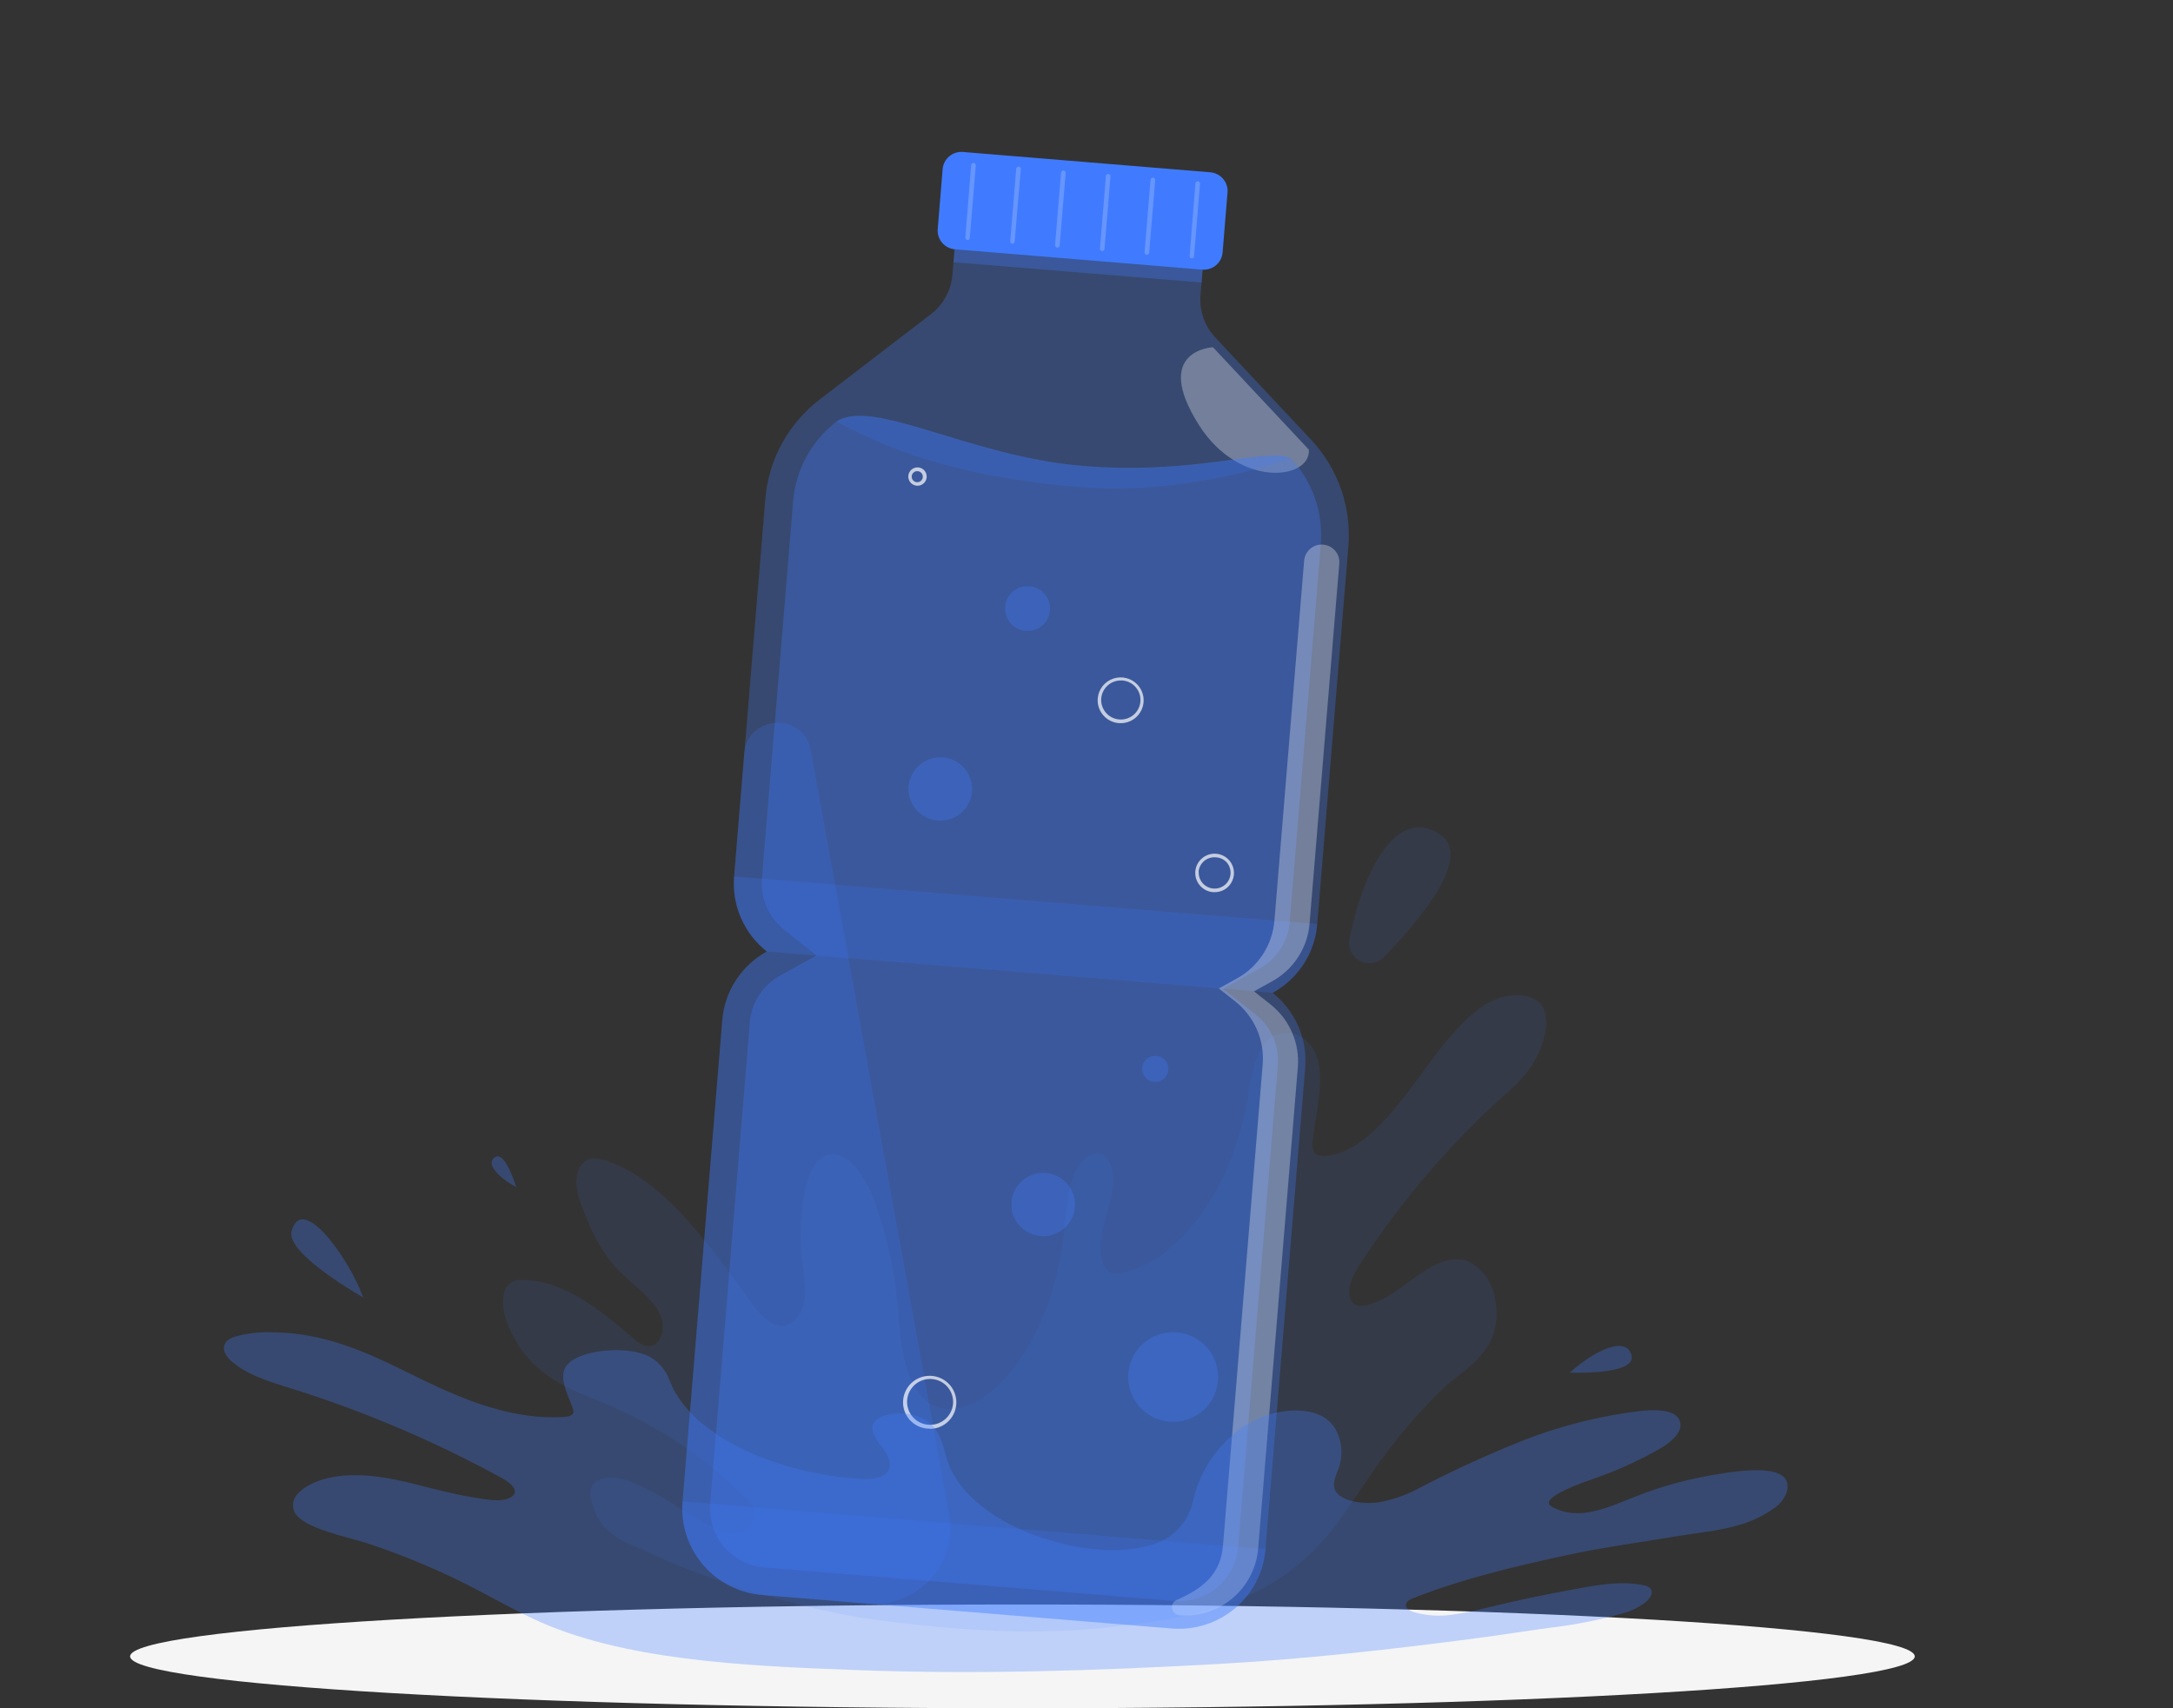 <svg width="865" height="680" viewBox="0 0 865 680" fill="none" xmlns="http://www.w3.org/2000/svg">
<rect x="0" y="0" width="865" height="680" fill="#333333" stroke="none"/>
<g clip-path="url(#clip0_51_1400)">
<path d="M407 680C603.175 680 762.206 670.751 762.206 659.342C762.206 647.932 603.175 638.683 407 638.683C210.825 638.683 51.794 647.932 51.794 659.342C51.794 670.751 210.825 680 407 680Z" fill="#F5F5F5"/>
<path opacity="0.1" d="M200.534 515.114C200.753 513.47 201.598 511.973 202.893 510.931C204.188 509.888 205.835 509.381 207.495 509.512C223.177 509.275 237.851 520.316 251.463 532.16C254.486 534.769 257.765 537.47 261.154 534.733C262.203 533.868 262.968 532.712 263.353 531.411C263.939 529.285 263.939 527.041 263.353 524.915C262.849 523.159 262.009 521.517 260.88 520.078C254.962 512.322 247.762 508.599 241.918 500.588C238.645 495.998 235.933 491.035 233.839 485.806C232.007 481.207 228.343 473.779 229.809 467.556C231.439 460.11 237.027 460.749 240.416 461.771C251.133 464.964 261.136 472.575 270.223 482.046C279.914 492.12 288.689 504.256 297.428 516.319C300.726 520.9 304.206 525.608 308.42 527.269C312.634 528.929 317.965 526.247 319.742 519.64C321.519 513.034 319.43 505.442 318.991 498.872C318.403 491.032 318.784 483.15 320.126 475.403C320.722 471.308 322.109 467.366 324.212 463.796C328.938 456.898 335.937 459.325 340.517 464.545C344.012 468.911 346.716 473.852 348.504 479.144C353.643 493.768 356.726 509.029 357.664 524.495C358.36 534.076 359.826 544.058 363.783 551.486C370.177 563.494 382.103 562.545 391.355 556.249C407.458 545.299 419.879 520.553 423.195 492.886C424.276 483.871 424.55 474.126 427.848 466.57C430.724 460.037 438.107 455.621 441.716 462.665C443.17 466.187 443.577 470.051 442.889 473.797C442.242 477.507 441.33 481.167 440.159 484.747C438.327 490.952 436.495 502.577 441.441 506.209C442.179 506.655 443.005 506.935 443.863 507.03C444.721 507.124 445.589 507.031 446.406 506.756C462.601 503.398 477.66 488.215 487.553 467.027C491.137 459.053 493.876 450.729 495.724 442.189C496.914 436.97 497.409 431.367 498.728 426.184C499.573 422.105 501.285 418.253 503.748 414.887C510.05 407.369 524.596 410.909 525.42 427.023C525.915 436.349 523.423 445.474 522.508 454.599C521.94 460.293 525.475 460.256 528.113 460.074C540.754 458.796 551.929 446.094 561.841 432.882C573.62 417.169 586.664 396.766 602.749 396.163C606.413 396.036 612.514 396.51 614.712 402.149C615.731 405.604 615.731 409.279 614.712 412.734C611.451 426.202 601.888 433.155 594.56 439.816C573.9 459.12 555.728 480.907 540.461 504.676C538.134 508.326 535.735 514.348 537.951 517.925C538.376 518.606 538.995 519.144 539.73 519.469C540.466 519.795 541.282 519.892 542.073 519.75C549.639 519.166 556.729 513.18 563.636 508.216C570.543 503.252 578.384 498.909 585.62 502.65C587.851 503.984 589.794 505.744 591.338 507.83C592.882 509.917 593.996 512.287 594.615 514.804C595.908 519.216 596.116 523.873 595.22 528.382C592.563 540.773 581.077 546.34 574.756 552.453C566.053 560.817 558.085 569.908 550.94 579.627C544.345 588.624 538.116 598.479 531.521 607.312C507.705 638.938 474.729 643.628 445.417 647.297C413.522 651.275 381.553 649.122 349.842 644.942C326.777 641.876 304.042 635.343 281.526 627.587C273.795 624.795 266.119 621.747 258.535 618.134C250.382 614.265 238.383 611.874 235.25 596.636C234.59 593.351 235.36 590.686 237.54 589.464C244.3 585.631 253.936 590.759 260.293 594.135C269.069 598.807 277.386 605.468 286.399 609.064C287.848 609.773 289.426 610.182 291.039 610.267C292.651 610.352 294.263 610.11 295.779 609.556C297.265 608.935 298.489 607.819 299.242 606.399C300.2 604.548 300.435 602.409 299.901 600.395C299.53 599.308 298.901 598.325 298.069 597.53C281.845 580.966 262.462 567.8 241.057 558.804C234.187 555.866 227.171 553.457 220.557 549.296C215.212 546.003 210.598 541.655 207 536.521C203.923 531.612 198.976 522.944 200.534 515.114Z" fill="#407BFF"/>
<path opacity="0.1" d="M550.94 380.961C549.716 382.225 548.112 383.057 546.371 383.331C544.63 383.606 542.846 383.309 541.29 382.484C539.733 381.659 538.489 380.352 537.744 378.76C537 377.169 536.796 375.379 537.163 373.661C543.484 343.093 557.224 320.865 573.565 332.399C585.766 340.994 566.64 364.701 550.94 380.961Z" fill="#407BFF"/>
<path opacity="0.3" d="M506.606 395.233C511.604 392.485 515.84 388.546 518.938 383.77C522.036 378.993 523.898 373.526 524.358 367.858L536.742 217.572C537.384 209.847 536.398 202.073 533.845 194.75C531.293 187.427 527.231 180.717 521.921 175.051L483.761 134.336C481.661 132.084 480.054 129.423 479.042 126.52C478.029 123.617 477.634 120.536 477.88 117.473L479.712 95.464L380.949 87.379L379.117 109.388C378.864 112.451 377.973 115.426 376.499 118.126C375.026 120.825 373.004 123.189 370.561 125.065L326.227 159.064C320.064 163.796 314.961 169.757 311.244 176.567C307.528 183.377 305.281 190.886 304.646 198.611L292.243 348.897C291.774 354.557 292.718 360.246 294.991 365.455C297.264 370.664 300.794 375.233 305.269 378.753C300.271 381.5 296.035 385.438 292.941 390.215C289.846 394.992 287.988 400.46 287.535 406.128L271.725 597.749C270.98 606.859 273.896 615.891 279.831 622.862C285.767 629.832 294.237 634.17 303.382 634.923L466.43 648.264C470.958 648.636 475.515 648.116 479.841 646.734C484.167 645.351 488.178 643.133 491.643 640.207C495.109 637.28 497.961 633.702 500.038 629.676C502.115 625.651 503.376 621.257 503.748 616.747L519.558 425.125C520.042 419.465 519.112 413.774 516.852 408.558C514.592 403.342 511.072 398.764 506.606 395.233Z" fill="#407BFF"/>
<path opacity="0.3" d="M380.977 87.413L379.576 104.383L478.318 112.469L479.718 95.5L380.977 87.413Z" fill="#407BFF"/>
<path opacity="0.3" d="M521.005 178.974L482.845 138.223C482.845 138.223 458.241 139.281 477.349 169.338C493.635 194.76 522.013 190.8 521.005 178.974Z" fill="white"/>
<path opacity="0.2" d="M271.743 597.676C270.998 606.786 273.914 615.818 279.85 622.789C285.785 629.759 294.256 634.097 303.4 634.85L466.448 648.191C470.976 648.563 475.533 648.043 479.859 646.661C484.186 645.278 488.196 643.06 491.662 640.134C495.127 637.207 497.98 633.628 500.057 629.603C502.134 625.578 503.394 621.184 503.766 616.674L271.743 597.676Z" fill="#407BFF"/>
<path opacity="0.3" d="M513.879 182.496C518.14 187.049 521.401 192.437 523.451 198.317C525.502 204.196 526.297 210.438 525.787 216.642L513.402 366.946C513.08 370.809 511.805 374.534 509.689 377.788C507.573 381.042 504.682 383.724 501.275 385.597L486.857 393.554L499.772 403.755C502.828 406.154 505.24 409.27 506.794 412.824C508.348 416.377 508.994 420.259 508.676 424.122L492.866 615.743C492.357 621.953 489.395 627.708 484.631 631.745C479.868 635.782 473.691 637.772 467.456 637.278L304.408 623.937C301.312 623.693 298.294 622.843 295.527 621.437C292.761 620.031 290.299 618.096 288.283 615.742C286.267 613.388 284.736 610.661 283.778 607.718C282.82 604.775 282.453 601.673 282.699 598.588L298.509 406.967C298.825 403.102 300.096 399.374 302.208 396.116C304.321 392.859 307.211 390.173 310.618 388.298L325.036 380.341L312.212 370.139C309.156 367.74 306.744 364.624 305.191 361.071C303.637 357.517 302.991 353.636 303.309 349.773L315.711 199.487C316.226 193.283 318.035 187.254 321.022 181.786C324.009 176.318 328.11 171.531 333.06 167.732C347.716 158.297 386.188 181.785 431.237 185.471C476.286 189.158 504.462 177.77 513.879 182.496Z" fill="#407BFF"/>
<path opacity="0.2" d="M431.146 185.489C386.115 181.839 347.606 158.297 332.95 167.732C358.598 181.785 387.91 190.49 430.431 193.975C472.952 197.461 513.879 182.496 513.879 182.496C504.462 177.77 476.176 189.194 431.146 185.489Z" fill="#407BFF"/>
<path opacity="0.2" d="M292.262 348.897C291.793 354.557 292.737 360.246 295.009 365.455C297.282 370.664 300.813 375.233 305.287 378.753L506.606 395.178C511.604 392.43 515.84 388.492 518.938 383.715C522.036 378.938 523.898 373.472 524.358 367.803L292.262 348.897Z" fill="#407BFF"/>
<path d="M481.783 68.585L383.317 60.495C379.193 60.157 375.576 63.212 375.238 67.321L373.274 91.185C372.936 95.293 376.005 98.898 380.13 99.237L478.595 107.326C482.719 107.665 486.337 104.609 486.675 100.501L488.638 76.637C488.976 72.529 485.907 68.923 481.783 68.585Z" fill="#407BFF"/>
<path opacity="0.2" d="M385.126 95.555C385.005 95.546 384.888 95.513 384.78 95.459C384.673 95.404 384.577 95.329 384.499 95.237C384.42 95.145 384.361 95.039 384.324 94.925C384.287 94.81 384.273 94.69 384.283 94.57L386.591 65.699C386.611 65.457 386.726 65.232 386.912 65.075C387.097 64.917 387.338 64.84 387.581 64.859C387.824 64.879 388.049 64.993 388.207 65.178C388.365 65.363 388.443 65.603 388.423 65.845L386.042 94.697C386.028 94.93 385.925 95.148 385.755 95.308C385.585 95.467 385.36 95.556 385.126 95.555Z" fill="white"/>
<path opacity="0.2" d="M402.988 97.015C402.867 97.006 402.75 96.973 402.642 96.918C402.535 96.864 402.439 96.789 402.361 96.697C402.282 96.605 402.223 96.499 402.186 96.385C402.149 96.27 402.135 96.15 402.145 96.03L404.527 67.177C404.55 66.936 404.666 66.714 404.851 66.558C405.035 66.401 405.274 66.322 405.516 66.337C405.636 66.347 405.752 66.379 405.859 66.434C405.966 66.489 406.06 66.565 406.137 66.657C406.214 66.749 406.272 66.855 406.307 66.969C406.342 67.084 406.353 67.204 406.34 67.323L403.904 96.176C403.881 96.403 403.776 96.615 403.607 96.769C403.438 96.924 403.217 97.012 402.988 97.015Z" fill="white"/>
<path opacity="0.2" d="M420.831 98.548C420.711 98.539 420.594 98.506 420.486 98.451C420.378 98.397 420.283 98.322 420.204 98.23C420.126 98.138 420.067 98.032 420.03 97.918C419.993 97.803 419.979 97.683 419.989 97.563L422.37 68.71C422.398 68.471 422.515 68.252 422.699 68.096C422.883 67.94 423.119 67.86 423.36 67.87C423.48 67.88 423.598 67.912 423.705 67.967C423.813 68.022 423.908 68.097 423.987 68.189C424.065 68.28 424.125 68.386 424.162 68.501C424.199 68.615 424.212 68.736 424.202 68.856L421.821 97.709C421.812 97.829 421.779 97.945 421.724 98.053C421.669 98.16 421.593 98.255 421.501 98.333C421.41 98.411 421.303 98.471 421.188 98.507C421.073 98.544 420.952 98.558 420.831 98.548Z" fill="white"/>
<path opacity="0.2" d="M438.694 99.935C438.573 99.926 438.456 99.893 438.348 99.838C438.24 99.784 438.145 99.709 438.066 99.617C437.988 99.525 437.929 99.419 437.892 99.305C437.855 99.19 437.841 99.07 437.851 98.95L440.232 70.097C440.256 69.856 440.372 69.634 440.557 69.478C440.741 69.321 440.98 69.242 441.222 69.257C441.341 69.266 441.458 69.299 441.565 69.354C441.672 69.409 441.766 69.485 441.843 69.577C441.92 69.668 441.977 69.775 442.012 69.889C442.047 70.004 442.059 70.124 442.046 70.243L439.664 99.096C439.658 99.215 439.627 99.331 439.574 99.438C439.521 99.546 439.447 99.641 439.357 99.719C439.266 99.797 439.161 99.857 439.047 99.894C438.933 99.931 438.813 99.945 438.694 99.935Z" fill="white"/>
<path opacity="0.2" d="M456.464 101.395C456.343 101.386 456.226 101.353 456.118 101.298C456.011 101.244 455.915 101.169 455.837 101.077C455.758 100.985 455.699 100.879 455.662 100.765C455.625 100.65 455.611 100.529 455.621 100.41L458.003 71.557C458.034 71.32 458.153 71.103 458.336 70.948C458.518 70.793 458.752 70.711 458.992 70.717C459.113 70.727 459.23 70.759 459.338 70.814C459.445 70.869 459.541 70.944 459.619 71.035C459.698 71.127 459.757 71.233 459.794 71.348C459.831 71.462 459.845 71.583 459.835 71.703L457.453 100.556C457.446 100.676 457.415 100.795 457.361 100.903C457.307 101.011 457.231 101.108 457.139 101.186C457.046 101.265 456.939 101.324 456.823 101.36C456.707 101.396 456.585 101.408 456.464 101.395Z" fill="white"/>
<path opacity="0.2" d="M474.399 102.855C474.279 102.846 474.161 102.813 474.054 102.758C473.946 102.704 473.85 102.628 473.772 102.537C473.694 102.445 473.634 102.339 473.597 102.225C473.56 102.11 473.546 101.989 473.556 101.869L475.865 72.999C475.888 72.758 476.004 72.536 476.189 72.379C476.373 72.223 476.612 72.144 476.854 72.159C477.094 72.182 477.315 72.299 477.469 72.483C477.624 72.668 477.699 72.905 477.678 73.145L475.315 102.015C475.293 102.243 475.187 102.454 475.018 102.609C474.849 102.764 474.629 102.852 474.399 102.855Z" fill="white"/>
<path opacity="0.2" d="M322.728 298.692C319.943 283.344 297.501 284.439 296.219 299.969L292.188 348.897C291.719 354.557 292.663 360.246 294.936 365.455C297.209 370.664 300.739 375.233 305.214 378.753C300.216 381.5 295.98 385.438 292.886 390.215C289.791 394.992 287.933 400.46 287.48 406.128L271.67 597.749C270.925 606.859 273.841 615.891 279.776 622.861C285.712 629.832 294.183 634.17 303.327 634.923L345.463 638.372C350.105 638.751 354.773 638.062 359.105 636.358C363.437 634.654 367.318 631.981 370.448 628.545C373.579 625.109 375.874 621.003 377.158 616.543C378.442 612.083 378.68 607.388 377.853 602.822L322.728 298.692Z" fill="#407BFF"/>
<path opacity="0.3" d="M484.86 549.606C484.569 553.124 483.238 556.477 481.034 559.241C478.831 562.005 475.854 564.056 472.481 565.135C469.107 566.214 465.488 566.273 462.081 565.303C458.674 564.333 455.633 562.379 453.34 559.688C451.048 556.996 449.609 553.688 449.204 550.182C448.799 546.675 449.447 543.128 451.065 539.988C452.684 536.848 455.201 534.257 458.297 532.542C461.394 530.827 464.932 530.065 468.463 530.353C473.199 530.743 477.586 532.99 480.66 536.6C483.735 540.21 485.245 544.888 484.86 549.606Z" fill="#407BFF"/>
<path opacity="0.3" d="M427.903 480.495C427.699 482.985 426.758 485.358 425.2 487.315C423.641 489.272 421.535 490.725 419.148 491.49C416.761 492.254 414.199 492.296 411.788 491.611C409.377 490.925 407.224 489.542 405.601 487.638C403.979 485.733 402.96 483.392 402.673 480.91C402.387 478.428 402.845 475.918 403.991 473.696C405.137 471.474 406.919 469.64 409.111 468.427C411.303 467.214 413.807 466.676 416.306 466.881C419.654 467.16 422.755 468.749 424.928 471.301C427.102 473.853 428.172 477.159 427.903 480.495Z" fill="#407BFF"/>
<path opacity="0.3" d="M374.903 326.669C372.4 326.785 369.918 326.159 367.771 324.871C365.625 323.582 363.91 321.689 362.843 319.43C361.776 317.171 361.405 314.648 361.777 312.179C362.149 309.71 363.247 307.407 364.933 305.559C366.618 303.712 368.816 302.404 371.247 301.8C373.679 301.196 376.236 301.324 378.595 302.167C380.954 303.01 383.009 304.53 384.501 306.537C385.992 308.543 386.854 310.944 386.976 313.438C387.057 315.097 386.809 316.755 386.246 318.318C385.683 319.882 384.816 321.319 383.695 322.548C382.573 323.777 381.22 324.774 379.711 325.481C378.202 326.188 376.569 326.591 374.903 326.669Z" fill="#407BFF"/>
<path opacity="0.3" d="M409.473 251.17C407.698 251.258 405.937 250.82 404.413 249.911C402.888 249.001 401.669 247.662 400.909 246.062C400.15 244.461 399.884 242.673 400.146 240.922C400.407 239.171 401.185 237.537 402.379 236.227C403.574 234.916 405.132 233.989 406.856 233.561C408.581 233.134 410.394 233.225 412.066 233.825C413.737 234.425 415.193 235.505 416.248 236.929C417.303 238.354 417.91 240.058 417.992 241.826C418.101 244.189 417.267 246.499 415.67 248.251C414.073 250.002 411.845 251.052 409.473 251.17Z" fill="#407BFF"/>
<path opacity="0.3" d="M465.093 425.91C465.006 426.938 464.616 427.917 463.971 428.724C463.326 429.531 462.455 430.129 461.469 430.444C460.482 430.758 459.425 430.774 458.429 430.49C457.434 430.206 456.545 429.635 455.875 428.848C455.205 428.061 454.785 427.095 454.666 426.07C454.548 425.045 454.737 424.009 455.21 423.091C455.682 422.173 456.417 421.415 457.322 420.914C458.227 420.412 459.261 420.188 460.293 420.271C461.679 420.387 462.962 421.046 463.862 422.103C464.762 423.16 465.204 424.529 465.093 425.91Z" fill="#407BFF"/>
<path opacity="0.7" d="M370.195 568.695H369.316C367.913 568.599 366.543 568.227 365.285 567.601C364.027 566.975 362.907 566.106 361.988 565.046C361.084 563.989 360.4 562.764 359.975 561.442C359.551 560.12 359.394 558.727 359.515 557.344C359.685 555.299 360.45 553.349 361.715 551.729C362.98 550.11 364.691 548.893 366.639 548.227C368.587 547.56 370.688 547.473 372.685 547.976C374.682 548.479 376.488 549.55 377.884 551.058C379.28 552.567 380.205 554.448 380.546 556.471C380.887 558.495 380.629 560.573 379.804 562.453C378.979 564.333 377.623 565.933 375.9 567.058C374.177 568.182 372.163 568.783 370.103 568.787L370.195 568.695ZM370.195 548.913C368.112 548.923 366.094 549.641 364.475 550.947C362.856 552.254 361.732 554.071 361.29 556.099C360.847 558.127 361.112 560.245 362.04 562.104C362.969 563.962 364.505 565.449 366.396 566.32C368.288 567.191 370.421 567.394 372.443 566.895C374.465 566.396 376.257 565.225 377.521 563.575C378.786 561.925 379.448 559.895 379.398 557.82C379.348 555.745 378.59 553.749 377.248 552.161C376.466 551.238 375.508 550.479 374.43 549.928C373.351 549.376 372.173 549.044 370.965 548.949L370.195 548.913Z" fill="white"/>
<path opacity="0.7" d="M483.504 355.138H482.863C480.828 354.971 478.943 354.006 477.621 352.457C476.299 350.907 475.648 348.898 475.81 346.871C475.978 344.841 476.948 342.96 478.508 341.642C480.068 340.325 482.089 339.678 484.127 339.845C486.162 340.012 488.047 340.977 489.369 342.526C490.691 344.076 491.342 346.085 491.18 348.112C491.006 350.142 490.039 352.023 488.487 353.35C487.092 354.516 485.326 355.15 483.504 355.138ZM477.184 346.944C477.093 348.185 477.372 349.425 477.986 350.509C478.6 351.592 479.522 352.471 480.635 353.034C481.749 353.598 483.005 353.821 484.245 353.676C485.486 353.53 486.656 353.023 487.608 352.218C488.243 351.682 488.767 351.026 489.148 350.287C489.528 349.549 489.759 348.744 489.828 347.917C489.896 347.089 489.799 346.257 489.544 345.467C489.289 344.677 488.88 343.945 488.341 343.312C487.781 342.698 487.104 342.2 486.349 341.849C485.594 341.498 484.776 341.301 483.944 341.268C483.115 341.198 482.28 341.292 481.487 341.544C480.695 341.797 479.96 342.202 479.325 342.738C478.69 343.274 478.168 343.929 477.788 344.667C477.408 345.404 477.177 346.209 477.11 347.035L477.184 346.944Z" fill="white"/>
<path opacity="0.7" d="M365.139 193.336H364.864C363.918 193.243 363.045 192.788 362.43 192.066C361.814 191.344 361.505 190.412 361.566 189.468C361.613 188.758 361.866 188.077 362.296 187.509C362.726 186.94 363.313 186.51 363.985 186.27C364.658 186.029 365.386 185.99 366.08 186.156C366.774 186.323 367.405 186.688 367.894 187.207C368.383 187.725 368.709 188.375 368.832 189.076C368.955 189.776 368.87 190.498 368.587 191.151C368.304 191.804 367.835 192.36 367.239 192.752C366.643 193.143 365.944 193.353 365.23 193.354L365.139 193.336ZM362.922 189.577C362.887 190.012 362.983 190.447 363.196 190.828C363.41 191.208 363.731 191.518 364.121 191.716C364.511 191.915 364.951 191.995 365.386 191.945C365.82 191.895 366.231 191.718 366.565 191.436C366.899 191.154 367.142 190.78 367.262 190.361C367.383 189.942 367.377 189.496 367.244 189.081C367.111 188.665 366.857 188.298 366.515 188.026C366.173 187.754 365.758 187.589 365.322 187.551C365.03 187.524 364.736 187.555 364.456 187.642C364.177 187.73 363.917 187.872 363.694 188.061C363.47 188.25 363.287 188.481 363.154 188.741C363.022 189.002 362.943 189.286 362.922 189.577Z" fill="white"/>
<path opacity="0.7" d="M446.15 287.852H445.38C444.174 287.757 442.999 287.426 441.922 286.877C440.845 286.328 439.888 285.571 439.107 284.652C438.325 283.732 437.733 282.667 437.367 281.519C437.001 280.37 436.866 279.161 436.971 277.96C437.128 276.198 437.795 274.519 438.892 273.128C439.988 271.737 441.467 270.693 443.149 270.124C444.83 269.555 446.641 269.485 448.362 269.922C450.082 270.36 451.638 271.286 452.84 272.589C454.042 273.891 454.837 275.513 455.13 277.258C455.423 279.003 455.201 280.795 454.49 282.416C453.779 284.037 452.611 285.417 451.127 286.389C449.643 287.36 447.907 287.881 446.131 287.888L446.15 287.852ZM446.15 270.879C444.306 270.871 442.52 271.518 441.112 272.704C439.53 274.038 438.542 275.94 438.364 277.997C438.26 279.273 438.474 280.554 438.986 281.729C439.499 282.903 440.293 283.933 441.3 284.728C442.307 285.524 443.495 286.06 444.759 286.29C446.023 286.519 447.325 286.435 448.549 286.044C449.772 285.653 450.88 284.968 451.775 284.05C452.67 283.131 453.324 282.007 453.679 280.776C454.034 279.546 454.08 278.248 453.811 276.996C453.543 275.744 452.969 274.577 452.14 273.599C451.477 272.816 450.665 272.172 449.749 271.705C448.834 271.238 447.835 270.958 446.809 270.879H446.15Z" fill="white"/>
<path opacity="0.3" d="M521.298 367.639L533.133 224.325C533.208 223.409 533.101 222.488 532.819 221.613C532.536 220.739 532.084 219.928 531.486 219.228C530.889 218.528 530.159 217.952 529.338 217.534C528.518 217.115 527.622 216.861 526.703 216.788C525.784 216.71 524.86 216.814 523.982 217.093C523.104 217.373 522.291 217.822 521.588 218.416C520.885 219.009 520.306 219.735 519.886 220.552C519.465 221.368 519.21 222.26 519.137 223.175L507.302 366.489C506.917 371.253 505.351 375.848 502.745 379.861C500.14 383.874 496.575 387.181 492.371 389.484L485.171 393.481L491.638 398.572C495.407 401.53 498.383 405.371 500.301 409.752C502.219 414.134 503.019 418.92 502.63 423.684L486.82 615.305C485.867 626.802 478.613 632.405 468.408 636.876C467.761 637.165 467.228 637.66 466.893 638.283C466.559 638.906 466.441 639.622 466.558 640.319C466.675 641.015 467.021 641.654 467.542 642.134C468.062 642.614 468.728 642.909 469.434 642.972C477.125 643.597 484.751 641.156 490.635 636.184C496.52 631.212 500.182 624.115 500.817 616.455L516.627 424.833C517.019 420.069 516.22 415.282 514.302 410.9C512.384 406.518 509.406 402.678 505.635 399.722L499.168 394.612L506.367 390.634C510.568 388.326 514.13 385.019 516.736 381.007C519.341 376.994 520.908 372.402 521.298 367.639Z" fill="white"/>
<path opacity="0.3" d="M711.46 590.358C709.482 581.415 684.786 586.708 679.675 587.529C669.744 589.324 660.021 592.119 650.656 595.869C640.342 599.902 628.361 605.833 617.68 599.702C611.506 596.161 632.941 589.172 634.883 588.46C643.992 585.272 652.787 581.252 661.153 576.452C664.543 574.444 671.101 569.644 668.28 564.772C665.935 560.739 657.526 561.122 652.415 561.742C636.927 563.632 621.734 567.426 607.183 573.039C593.031 578.639 579.175 584.956 565.669 591.964C560.437 594.904 554.746 596.946 548.833 598.004C542.385 598.917 534.489 597.548 531.942 593.989C529.396 590.431 532.675 586.27 533.426 582.693C534.489 578.416 534.043 573.906 532.162 569.918C530.915 567.246 528.824 565.053 526.208 563.677C519.228 560.027 508.676 561.377 501.659 564.261C497.113 566.179 492.958 568.913 489.403 572.327C482.242 578.966 477.219 587.572 474.967 597.055C474.4 600.026 473.251 602.855 471.585 605.382C469.919 607.909 467.768 610.084 465.258 611.783C455.438 618.371 437.448 617.988 423.69 614.685C399.672 609.009 381.352 595.741 376.937 580.758C374.793 573.623 373.749 566.159 364.113 563.367C357.884 561.542 344.84 562.819 347.625 570.666C348.636 572.817 349.956 574.809 351.545 576.579C354.092 579.919 356.803 586.215 349.237 588.241C346.787 588.759 344.27 588.882 341.781 588.606C317.452 586.982 295.065 578.897 280.555 567.509C275.824 563.807 271.813 559.273 268.721 554.132C266.999 551.304 266.376 548.256 264.489 545.464C262.686 542.776 260.141 540.666 257.161 539.387C247.818 535.39 225.87 537.47 224.331 546.23C223.507 550.975 226.475 556.121 227.995 560.629C228.268 561.198 228.333 561.843 228.179 562.454C227.739 563.604 225.998 563.932 224.515 564.024C204.894 565.319 185.859 557.727 169.39 549.807C151.949 541.412 132.75 530.481 108.512 530.353C103.501 530.125 98.485 530.698 93.655 532.05C92.432 532.375 91.294 532.961 90.32 533.766C89.728 534.38 89.335 535.157 89.191 535.996C89.047 536.836 89.16 537.699 89.514 538.474C90.301 540.081 91.471 541.472 92.922 542.525C100.25 548.475 110.509 550.884 119.871 553.95C147.646 562.918 174.502 574.498 200.076 588.533C202.659 589.975 207.239 593.314 203.611 595.833C199.984 598.351 192.619 596.727 188.278 596.015C180.4 594.738 172.834 592.694 165.158 590.778C155.008 588.223 143.174 585.905 132.182 588.022C126.374 589.135 121.19 591.508 118.46 594.719C117.519 595.659 116.9 596.87 116.689 598.181C116.479 599.491 116.688 600.834 117.288 602.019C121.061 608.717 138.264 611.6 147.662 614.794C159.695 618.885 171.461 623.719 182.891 629.266C192.656 634.084 201.724 639.358 211.617 644.085C246.957 660.966 296.311 663.137 340.443 664.78C388.35 666.605 436.477 665.054 484.255 662.407C519.063 660.473 553.23 656.659 587.342 652.169C597.143 650.892 606.89 649.322 616.654 647.99C626.566 646.858 636.369 644.923 645.966 642.205C649.414 641.329 652.632 639.723 655.401 637.497C658.021 635.069 658.845 631.894 654.155 630.981C644.336 629.029 634.223 631.255 624.623 632.989C613.851 634.96 603.177 637.229 592.6 639.796C587.778 641.077 582.884 642.071 577.944 642.771C572.978 643.465 567.922 643.143 563.086 641.822C561.511 641.329 559.789 640.453 559.697 639.066C559.606 637.679 560.925 636.803 562.28 636.274C582.048 628.463 603.042 623.499 624.184 618.937C638.528 615.834 653.129 613.936 667.584 611.509C680.756 609.301 694.642 608.79 706.056 600.468C708.327 599.007 710.093 596.886 711.112 594.391C711.607 593.106 711.728 591.708 711.46 590.358Z" fill="#407BFF"/>
<path opacity="0.3" d="M144.566 516.465C139.198 501.263 120.072 474.345 116.042 490.24C113.88 499.164 144.566 516.465 144.566 516.465Z" fill="#407BFF"/>
<path opacity="0.3" d="M624.88 546.393C635.102 537.105 647.853 531.576 649.502 539.751C651.041 547.488 624.88 546.393 624.88 546.393Z" fill="#407BFF"/>
<path opacity="0.3" d="M205.48 472.519C198.482 468.869 193.022 463.012 197.126 460.566C201.23 458.121 205.48 472.519 205.48 472.519Z" fill="#407BFF"/>
</g>
<defs>
<clipPath id="clip0_51_1400">
<rect width="916" height="680" fill="white" transform="translate(-51)"/>
</clipPath>
</defs>
</svg>
